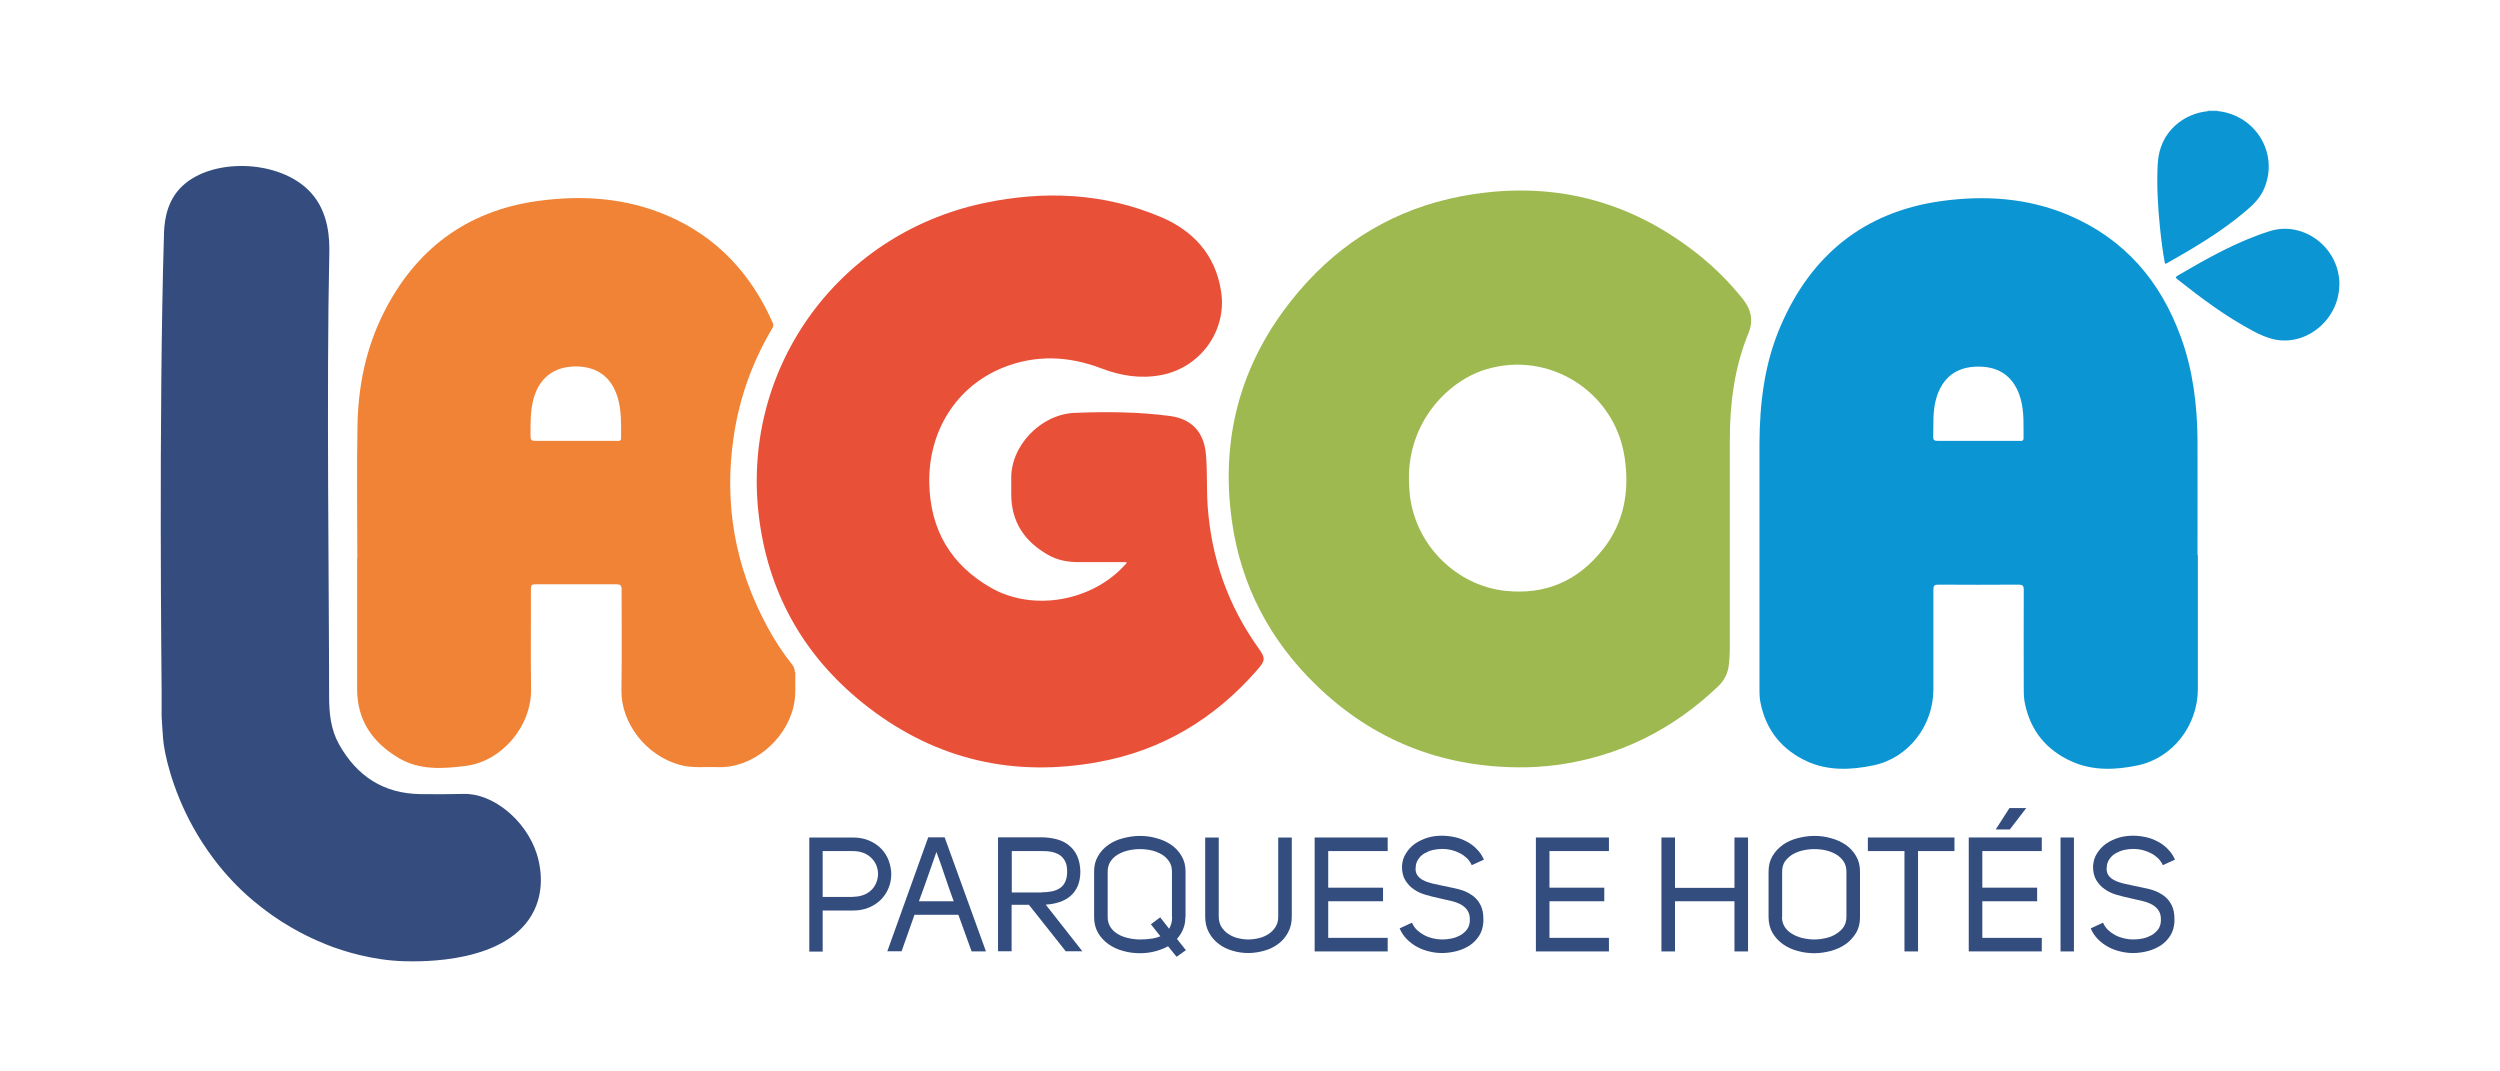 <?xml version="1.0" encoding="UTF-8"?>
<svg id="Layer_2" data-name="Layer 2" xmlns="http://www.w3.org/2000/svg" viewBox="0 0 140 60">
  <defs>
    <style>
      .cls-1 {
        fill: #f08336;
      }

      .cls-1, .cls-2, .cls-3, .cls-4, .cls-5, .cls-6, .cls-7, .cls-8 {
        stroke-width: 0px;
      }

      .cls-2 {
        fill: none;
      }

      .cls-3 {
        fill: #e95038;
      }

      .cls-4 {
        fill: #b9e0f2;
      }

      .cls-5 {
        fill: #0c95d3;
      }

      .cls-6 {
        fill: #9eb950;
      }

      .cls-7 {
        fill: #344c7e;
      }

      .cls-8 {
        fill: #344d7f;
      }
    </style>
  </defs>
  <g id="Logo-SiteLagoa">
    <g id="Logo-SiteLagoa-2" data-name="Logo-SiteLagoa">
      <g>
        <path class="cls-7" d="M9.13,41.33c.05.78.49,2.85,1.7,5.02.52.93,1.56,2.58,3.34,4.08.69.58,1.41,1.09,2.18,1.53,1.07.62,1.97.95,2.31,1.08.51.18,2.11.74,4,.79.9.02,5.81.14,7.25-2.84.64-1.32.31-2.67.15-3.17-.61-1.91-2.48-3.41-4.1-3.36-.8.02-1.6.02-2.4.01-2.07-.02-3.57-1-4.57-2.78-.47-.84-.56-1.75-.56-2.7,0-5.69-.15-17.44.01-24.76.02-.81-.01-2.32-1.03-3.44-1.73-1.91-5.73-2-7.36-.21-.81.89-.86,2.06-.87,2.63-.3,9.93-.13,25.14-.13,25.47,0,.64,0,1.44,0,1.44h0s.07,1.16.08,1.22Z"/>
        <path class="cls-4" d="M123.63,6.22s0-.03,0-.05h.56s0,.03,0,.05c-.19.14-.38.13-.56,0Z"/>
        <path class="cls-3" d="M63.08,31.48c-.89,0-1.78,0-2.67,0-.62,0-1.21-.11-1.74-.42-1.29-.74-2.03-1.82-2.04-3.35,0-.28,0-.56,0-.84-.07-1.87,1.63-3.67,3.55-3.75,1.8-.07,3.59-.06,5.37.18,1.21.17,1.87.92,1.98,2.13.09.97.03,1.95.1,2.93.21,2.9,1.14,5.54,2.82,7.9.42.59.43.71-.04,1.25-2.38,2.73-5.32,4.51-8.89,5.16-4.72.87-9.05-.11-12.87-3.04-3.44-2.64-5.53-6.14-6.12-10.46-1.15-8.36,4.28-16.05,12.58-17.8,3.36-.71,6.7-.57,9.89.78,1.81.76,3.07,2.12,3.38,4.16.35,2.21-1.17,4.3-3.39,4.7-1.14.21-2.24.03-3.31-.38-1.84-.7-3.68-.78-5.52-.04-2.6,1.05-4.18,3.55-4.12,6.47.05,2.62,1.22,4.59,3.48,5.87,2.36,1.33,5.63.73,7.45-1.27.05-.05.12-.09.12-.19Z"/>
        <path class="cls-6" d="M97.58,16.72c-.71-.88-1.5-1.68-2.38-2.39-3.96-3.19-8.46-4.28-13.42-3.33-3.61.7-6.63,2.49-9.02,5.29-3.19,3.73-4.46,8.06-3.77,12.91.51,3.61,2.14,6.69,4.77,9.22,3.13,3.01,6.89,4.51,11.23,4.55.76.01,1.51-.04,2.26-.14,3.46-.49,6.44-1.98,8.96-4.39.37-.35.56-.76.61-1.24.03-.29.05-.57.05-.86,0-3.89,0-7.78,0-11.67,0-2.06.25-4.08,1.04-6,.3-.72.15-1.36-.33-1.95ZM89.77,30.75c-1.38,1.77-3.2,2.57-5.45,2.34-2.75-.29-5.01-2.53-5.36-5.29-.04-.34-.05-.69-.06-.9-.07-3.22,2.14-5.55,4.3-6.21,3.54-1.09,7.24,1.25,7.78,4.93.28,1.87-.02,3.62-1.21,5.14Z"/>
        <g>
          <path class="cls-5" d="M131,15.94c0,1.92-1.81,3.45-3.62,3.07-.44-.09-.84-.28-1.24-.49-1.5-.8-2.85-1.81-4.18-2.86-.08-.07-.18-.12-.02-.22,1.66-.97,3.33-1.92,5.18-2.5,1.84-.58,3.88.88,3.89,2.99Z"/>
          <path class="cls-5" d="M123.63,6.22c.19,0,.38,0,.56,0,2.18.23,3.48,2.47,2.56,4.43-.23.5-.63.87-1.05,1.22-1.34,1.13-2.85,2.02-4.37,2.88-.02.01-.05.01-.09.02-.13-.67-.21-1.34-.28-2.01-.12-1.18-.19-2.37-.13-3.56.09-1.9,1.54-2.85,2.79-2.97Z"/>
          <path class="cls-5" d="M123.06,31.08c0-2.17.01-4.34,0-6.5-.02-1.94-.26-3.86-.93-5.7-1.14-3.14-3.15-5.49-6.26-6.82-2.32-.99-4.77-1.14-7.23-.79-4.28.62-7.22,3.03-8.92,6.97-.91,2.1-1.18,4.33-1.19,6.6,0,4.57,0,9.14,0,13.71,0,.29,0,.58.07.86.32,1.51,1.2,2.58,2.58,3.22,1.2.55,2.49.49,3.73.23,1.98-.41,3.36-2.24,3.36-4.26,0-1.86,0-3.72,0-5.58,0-.22.05-.28.27-.28,1.5.01,3,.01,4.49,0,.23,0,.3.05.3.29-.01,1.82,0,3.65,0,5.47,0,.31,0,.62.07.92.32,1.51,1.2,2.58,2.59,3.21,1.2.55,2.49.49,3.73.23,1.97-.42,3.35-2.24,3.36-4.26,0-2.5,0-5.01,0-7.51h0ZM113.09,24.69c-.76,0-1.52,0-2.29,0s-1.52,0-2.29,0c-.19,0-.26-.05-.25-.25.02-.71-.03-1.41.16-2.1.34-1.2,1.15-1.82,2.39-1.81,1.22,0,2.02.63,2.35,1.82.2.72.15,1.46.16,2.19,0,.18-.13.15-.23.15Z"/>
        </g>
        <path class="cls-1" d="M44.51,37.66c0-.17-.04-.3-.14-.43-.54-.68-1.01-1.4-1.42-2.17-1.8-3.34-2.42-6.88-1.86-10.63.32-2.15,1.04-4.16,2.15-6.03.06-.1.09-.19.04-.31-1.21-2.74-3.11-4.81-5.89-6.01-2.35-1.01-4.82-1.17-7.31-.82-3.97.56-6.83,2.72-8.61,6.29-.98,1.96-1.41,4.08-1.45,6.25-.05,2.49-.01,4.99-.01,7.48h-.01c0,2.44,0,4.88,0,7.31,0,1.75.86,2.99,2.33,3.86,1.18.7,2.49.6,3.76.44,1.99-.25,3.69-2.2,3.65-4.33-.03-1.86,0-3.72-.01-5.58,0-.21.05-.26.26-.26,1.51,0,3.01,0,4.52,0,.23,0,.3.06.3.29,0,1.88.02,3.76-.01,5.64-.03,1.82,1.36,3.67,3.29,4.19.7.19,1.41.09,2.11.12,1.89.07,3.79-1.46,4.24-3.4.15-.64.08-1.28.1-1.92ZM34.78,24.54c0,.18-.13.15-.23.15-.77,0-1.54,0-2.32,0-.75,0-1.51,0-2.26,0-.21,0-.26-.06-.26-.27,0-.72-.02-1.43.18-2.13.33-1.15,1.15-1.76,2.34-1.77,1.21,0,2.01.59,2.36,1.74.22.74.19,1.51.19,2.27Z"/>
        <g>
          <path class="cls-8" d="M45.32,46.9h2.43c.36,0,.67.06.94.18.27.12.49.27.67.46.18.19.32.41.41.66.09.25.14.5.14.75s-.04.51-.14.75c-.09.24-.23.46-.41.65s-.4.34-.67.46c-.27.12-.58.18-.93.18h-1.69v2.3h-.75v-6.38ZM47.76,50.22c.23,0,.44-.04.62-.11.18-.07.32-.17.44-.29s.2-.26.26-.41c.06-.15.09-.31.09-.47s-.03-.32-.09-.47c-.06-.15-.15-.29-.27-.41-.12-.12-.26-.22-.44-.29-.17-.07-.38-.11-.61-.11h-1.69v2.57h1.69Z"/>
          <path class="cls-8" d="M55.2,53.28h-.79l-.74-2.05h-2.46c-.12.34-.24.68-.36,1.02-.12.35-.24.69-.36,1.02h-.8l2.29-6.38h.92l2.31,6.38ZM53.41,50.48c-.09-.25-.17-.48-.25-.7-.08-.22-.15-.44-.23-.67-.08-.22-.15-.45-.23-.68-.08-.23-.17-.47-.26-.72-.16.47-.32.93-.48,1.37-.16.45-.32.91-.5,1.39h1.95Z"/>
          <path class="cls-8" d="M56.65,50.67v2.6h-.76v-6.38h2.43c.31,0,.59.04.86.11.26.07.49.18.68.34.19.15.35.35.46.59.11.24.17.53.18.87,0,.32-.05.59-.15.82-.1.23-.24.42-.41.56-.17.15-.38.26-.62.34-.24.08-.49.12-.76.14l2.05,2.61h-.93l-2.06-2.6h-.98ZM58.34,49.97c.22,0,.41-.02.59-.06.17-.04.32-.1.45-.19.12-.09.22-.21.28-.36.07-.15.1-.33.1-.55s-.03-.41-.1-.55c-.07-.15-.17-.27-.29-.36-.13-.09-.28-.15-.45-.19-.17-.04-.36-.05-.57-.05h-1.69v2.32h1.69Z"/>
          <path class="cls-8" d="M66.38,51.36c0,.25-.04.48-.13.68-.08.2-.2.38-.34.54l.5.63-.52.37-.48-.59c-.23.13-.48.22-.75.29-.27.07-.55.1-.83.1-.32,0-.63-.04-.94-.13-.31-.08-.58-.21-.82-.38-.24-.17-.43-.38-.58-.63-.14-.25-.22-.54-.22-.88v-2.55c0-.33.07-.62.22-.87.14-.25.34-.46.58-.63.24-.17.51-.29.82-.37.31-.08.62-.13.94-.13s.63.04.94.13c.31.08.58.21.82.37.24.17.43.37.58.63.15.25.22.54.22.87v2.55ZM65.63,51.36v-2.55c0-.22-.05-.41-.16-.57-.11-.16-.24-.29-.41-.39-.17-.1-.36-.18-.58-.23-.22-.05-.44-.07-.66-.07s-.45.03-.66.08c-.21.05-.4.13-.57.23-.17.1-.3.23-.41.39-.1.16-.15.35-.15.56v2.55c0,.21.05.39.15.55.1.16.24.29.41.39.17.11.36.18.58.23.22.05.44.08.67.08.2,0,.4-.01.6-.04.2-.02.37-.07.54-.14l-.53-.67.52-.39.5.64c.11-.18.17-.4.17-.66Z"/>
          <path class="cls-8" d="M68.25,51.33c0,.22.05.4.14.56.1.16.22.29.38.4.16.11.33.19.53.24.2.05.4.08.61.08s.41-.03.61-.08c.2-.05.38-.13.54-.24.16-.11.28-.24.38-.4.1-.16.14-.35.14-.56v-4.43h.76v4.43c0,.34-.07.63-.21.89-.14.26-.32.47-.55.64-.23.17-.49.3-.78.38-.29.08-.59.13-.89.13s-.6-.04-.89-.13c-.29-.08-.55-.21-.77-.38-.23-.17-.41-.38-.55-.64-.14-.26-.21-.55-.21-.89v-4.43h.76v4.43Z"/>
          <path class="cls-8" d="M74.38,49.71h3.07v.76h-3.07v2.05h3.33v.76h-4.09v-6.38h4.09v.76h-3.33v2.05Z"/>
          <path class="cls-8" d="M79.27,48.62c0,.16.03.29.1.39.08.12.2.22.35.29.15.08.32.13.51.18.19.04.39.08.6.13.28.05.55.12.83.18.28.07.52.17.74.32.22.14.39.33.51.57.11.21.16.48.16.8v.14c-.02.29-.09.55-.23.77-.14.22-.31.4-.53.55-.22.14-.46.25-.73.32-.27.07-.55.11-.83.11-.24,0-.48-.03-.72-.09-.24-.06-.47-.14-.68-.26-.21-.11-.4-.26-.57-.43s-.3-.37-.4-.6l.69-.32c.07.16.16.29.28.41.12.11.26.21.41.29.15.08.32.14.49.18.17.04.34.06.52.06.19,0,.37-.02.55-.06.18-.04.34-.11.49-.19.14-.09.26-.2.35-.32.09-.13.14-.28.15-.46,0-.04,0-.08,0-.12,0-.17-.04-.32-.11-.44-.08-.14-.21-.26-.36-.35-.16-.09-.34-.16-.55-.21-.21-.05-.43-.1-.65-.15-.26-.05-.51-.12-.77-.19-.25-.07-.48-.17-.68-.31-.2-.13-.36-.3-.49-.51-.13-.21-.19-.47-.19-.79.02-.28.09-.52.23-.73.13-.21.3-.39.51-.54.21-.14.44-.25.7-.33.26-.08.53-.11.81-.11.23,0,.47.03.71.08.24.05.46.14.67.25.21.11.4.25.56.42.17.17.3.36.4.59l-.68.31c-.07-.15-.16-.28-.27-.39-.12-.11-.25-.21-.4-.28-.15-.08-.31-.14-.47-.18-.17-.04-.34-.06-.5-.06-.19,0-.37.02-.54.06-.17.04-.33.11-.47.19-.14.08-.25.19-.34.32-.09.13-.14.27-.15.44v.07Z"/>
          <path class="cls-8" d="M86.77,49.71h3.07v.76h-3.07v2.05h3.33v.76h-4.09v-6.38h4.09v.76h-3.33v2.05Z"/>
          <path class="cls-8" d="M93.8,53.28h-.76v-6.38h.76v2.82h3.33v-2.82h.76v6.38h-.76v-2.81h-3.33v2.81Z"/>
          <path class="cls-8" d="M99.04,48.81c0-.33.07-.62.22-.87s.34-.46.58-.63c.24-.17.51-.29.82-.37.31-.08.62-.13.94-.13s.63.04.94.13c.31.08.58.21.82.37.24.17.43.37.58.63.15.25.22.54.22.87v2.55c0,.34-.07.63-.22.88-.15.25-.34.46-.58.63-.24.17-.51.29-.82.38-.31.08-.62.13-.94.13s-.63-.04-.94-.13c-.31-.08-.58-.21-.82-.38-.24-.17-.43-.38-.58-.63-.14-.25-.22-.54-.22-.88v-2.55ZM99.79,51.35c0,.21.05.39.15.55.1.16.24.29.41.39.17.11.36.18.58.24.22.05.44.08.67.08s.44-.03.66-.08c.22-.05.41-.13.58-.24.17-.11.31-.24.41-.39.1-.16.15-.34.15-.55v-2.54c0-.22-.05-.41-.16-.57-.11-.16-.24-.29-.41-.39-.17-.1-.36-.18-.58-.23-.22-.05-.44-.07-.66-.07s-.45.03-.66.08c-.21.05-.4.13-.57.23-.17.11-.3.24-.41.39-.1.16-.15.34-.15.56v2.54Z"/>
          <path class="cls-8" d="M107.41,47.66v5.62h-.76v-5.62h-2.05v-.76h4.85v.76h-2.05Z"/>
          <path class="cls-8" d="M111.01,49.71h3.07v.76h-3.07v2.05h3.33v.76h-4.09v-6.38h4.09v.76h-3.33v2.05ZM113.47,45.25l-.92,1.2h-.79l.77-1.2h.95Z"/>
          <path class="cls-8" d="M116.14,53.28h-.75v-6.38h.75v6.38Z"/>
          <path class="cls-8" d="M117.97,48.62c0,.16.03.29.1.39.08.12.2.22.35.29.15.08.32.13.51.18.19.04.39.08.6.13.28.05.55.12.83.18.28.07.52.17.74.32.22.14.39.33.51.57.11.21.16.48.16.8v.14c-.02.29-.09.55-.23.77-.14.22-.31.4-.53.55-.22.14-.46.25-.73.32-.27.07-.55.11-.83.11-.24,0-.48-.03-.72-.09-.24-.06-.47-.14-.68-.26-.21-.11-.4-.26-.57-.43s-.3-.37-.4-.6l.69-.32c.07.16.16.29.28.41.12.11.26.21.41.29.15.08.32.14.49.18.17.04.34.06.52.06.19,0,.37-.02.55-.06.18-.04.34-.11.49-.19.14-.09.26-.2.35-.32.09-.13.14-.28.15-.46,0-.04,0-.08,0-.12,0-.17-.04-.32-.11-.44-.08-.14-.21-.26-.36-.35-.16-.09-.34-.16-.55-.21-.21-.05-.43-.1-.65-.15-.26-.05-.51-.12-.77-.19-.25-.07-.48-.17-.68-.31-.2-.13-.36-.3-.49-.51-.13-.21-.19-.47-.19-.79.02-.28.09-.52.23-.73.13-.21.3-.39.51-.54.21-.14.44-.25.7-.33.26-.08.53-.11.81-.11.23,0,.47.03.71.08.24.05.46.14.67.25.21.11.4.25.56.42.17.17.3.36.4.59l-.68.31c-.07-.15-.16-.28-.27-.39-.12-.11-.25-.21-.4-.28-.15-.08-.31-.14-.47-.18-.17-.04-.34-.06-.5-.06-.19,0-.37.02-.54.06-.17.04-.33.11-.47.19-.14.08-.25.19-.34.32-.09.13-.14.27-.15.44v.07Z"/>
        </g>
      </g>
      <rect class="cls-2" width="140" height="60" rx="5" ry="5"/>
    </g>
  </g>
</svg>